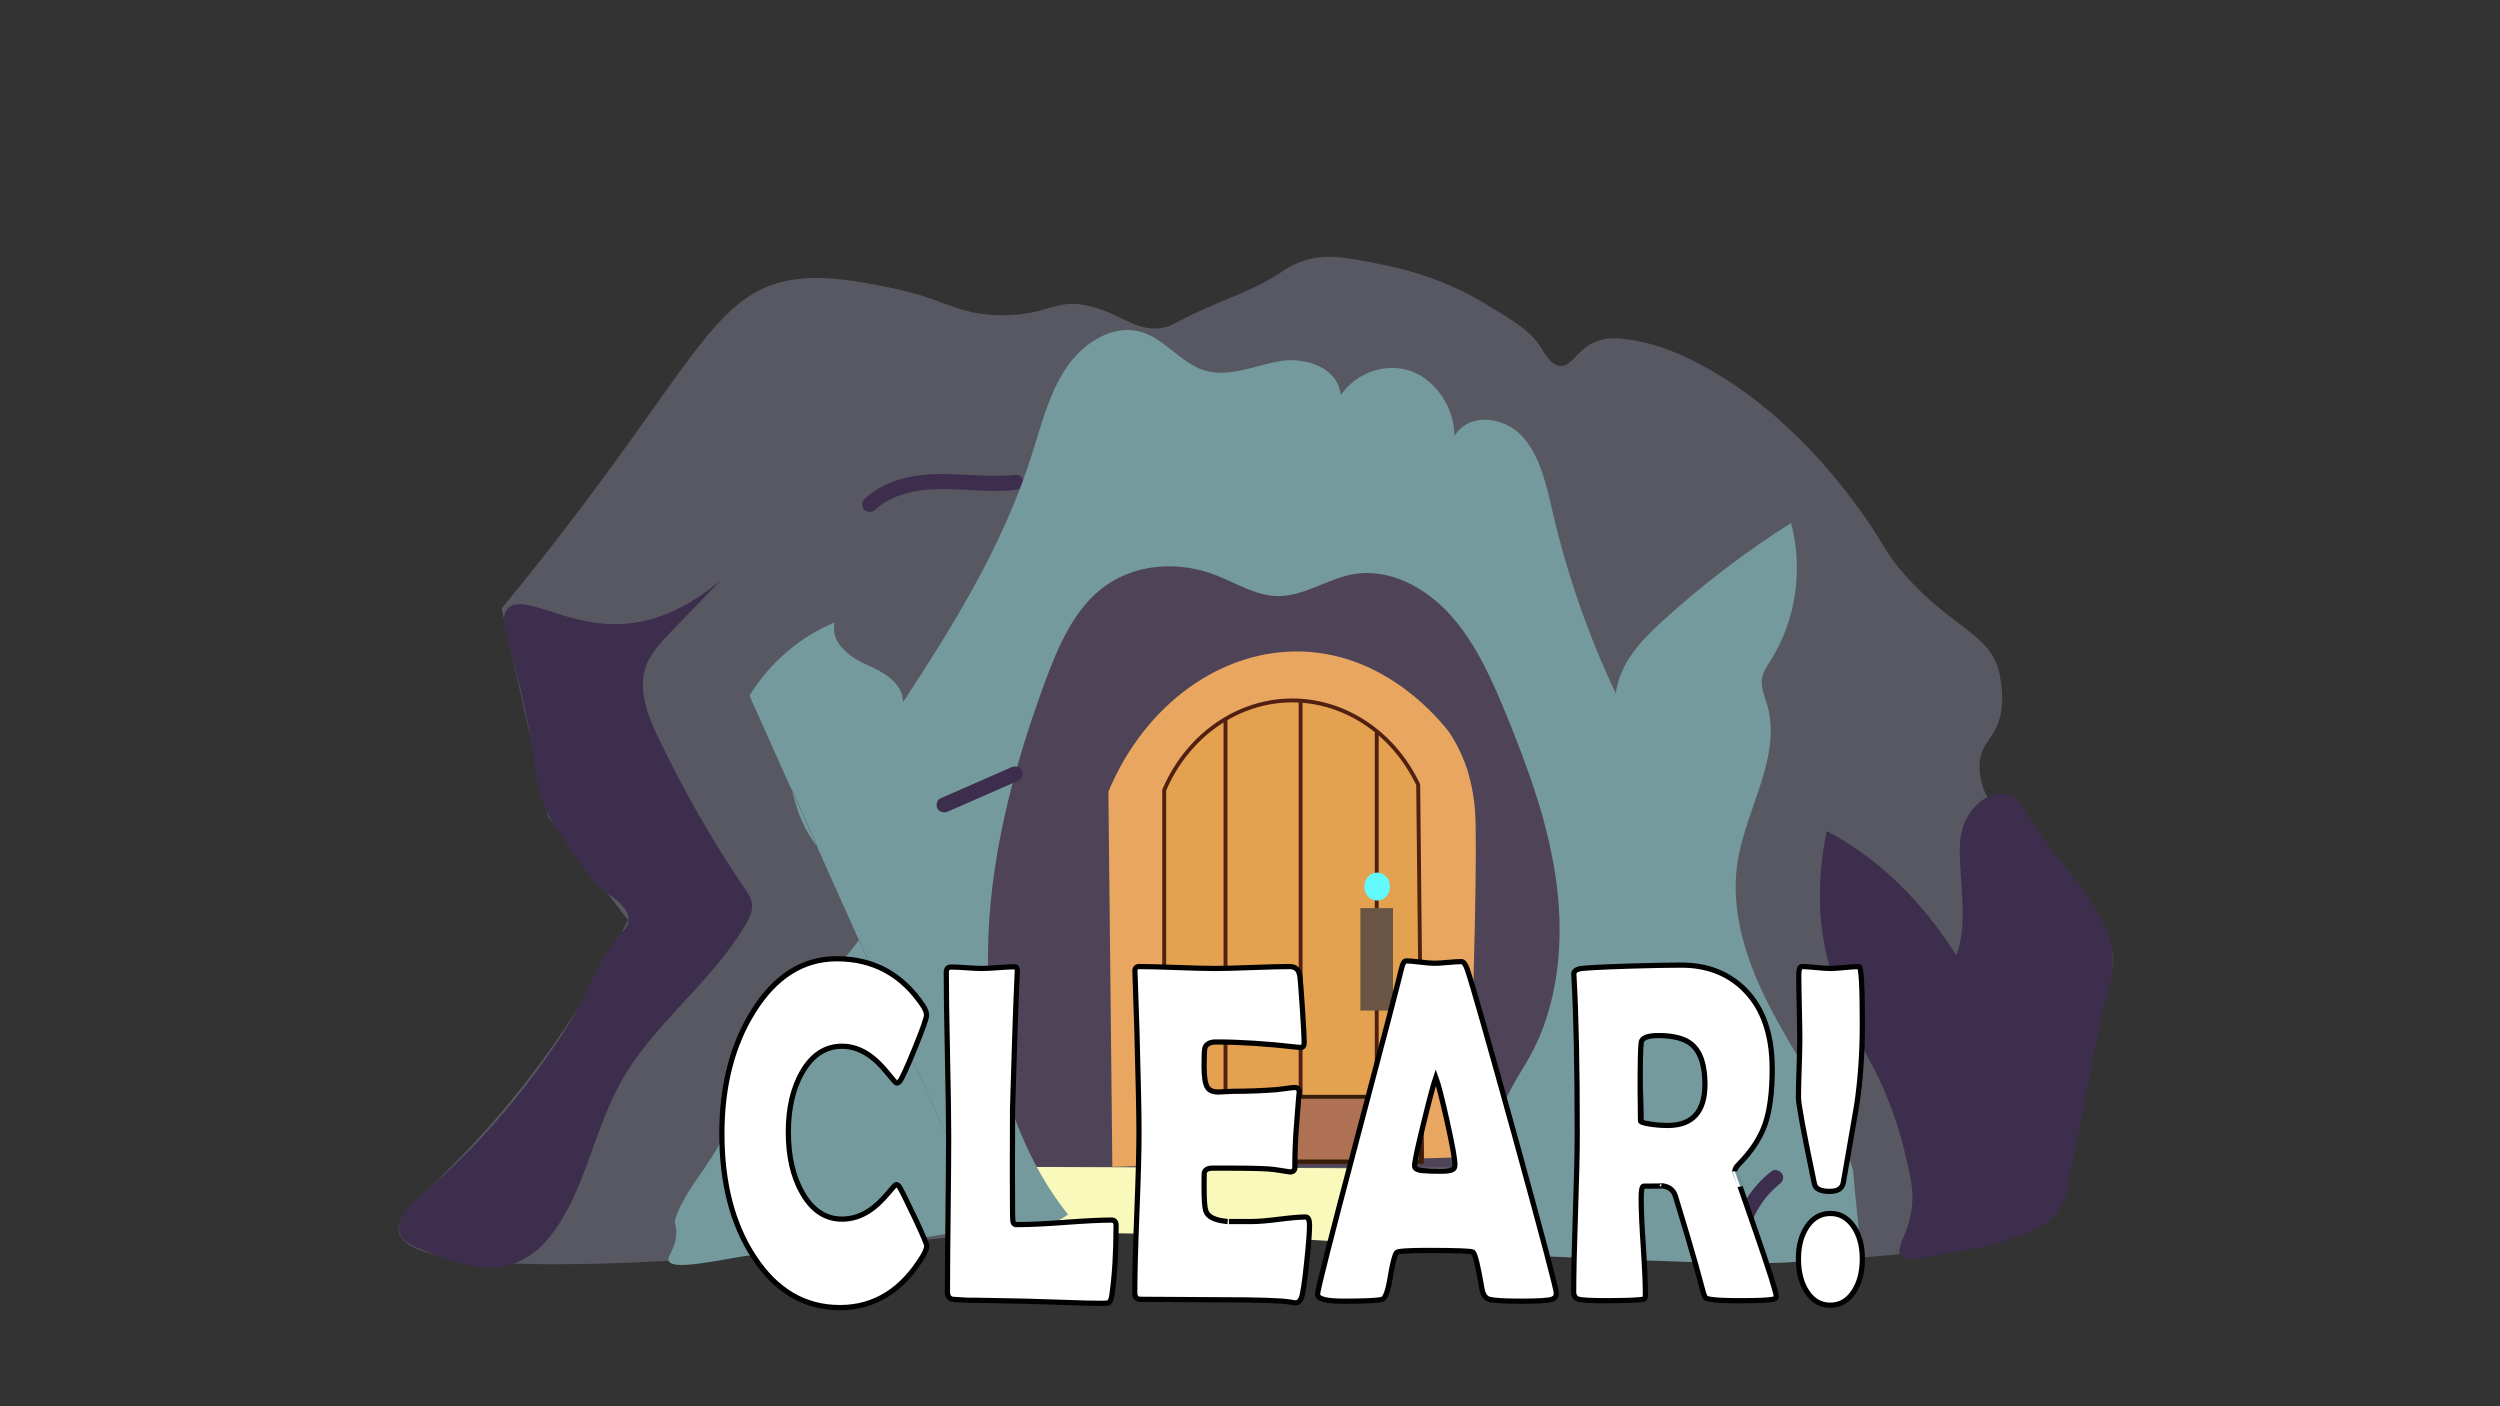 <?xml version="1.0" encoding="utf-8"?>
<!-- Generator: Adobe Illustrator 23.0.5, SVG Export Plug-In . SVG Version: 6.00 Build 0)  -->
<svg version="1.1" id="圖層_1" xmlns="http://www.w3.org/2000/svg" xmlns:xlink="http://www.w3.org/1999/xlink" x="0px" y="0px"
	 viewBox="0 0 1920 1080" style="enable-background:new 0 0 1920 1080;" xml:space="preserve">
<rect x="0" y="0" width="1920" height="1080" fill="#333333" stroke="none"/>
<style type="text/css">
	.st0{fill:#585862;}
	.st1{fill:#4E4357;}
	.st2{fill:#3D2E4D;}
	.st3{fill:#F9F9BC;}
	.st4{fill:#759A9E;}
	.st5{fill:#E9A660;}
	.st6{fill:#E4A150;stroke:#522011;stroke-width:3;stroke-miterlimit:10;}
	.st7{fill:none;stroke:#522011;stroke-width:3;stroke-miterlimit:10;}
	.st8{fill:#AE7154;stroke:#371C0A;stroke-width:3;stroke-miterlimit:10;}
	.st9{fill:#6A5443;}
	.st10{fill:#62FAFC;}
	.st11{fill:#FFFFFF;stroke:#000000;stroke-width:4;stroke-miterlimit:10;}
</style>
<g>
	<path class="st0" d="M849.72,936.72c-437.9,52.24-538.24,35.81-543.41,9.11c-2.73-14.14,21.85-27.66,66.03-76.99
		c54.72-61.1,89.33-121.06,110.05-162.28c-20.49-26.49-40.99-52.99-61.47-79.48c-11.88-53.26-23.78-106.52-35.66-159.79
		c9.64-11.68,24.31-29.72,41.74-52.16c103.88-133.77,122.29-188.4,177.6-199.53c25.88-5.21,53.89,0.32,77.41,4.97
		c44.94,8.87,51.57,21.16,86.53,21.52c37.96,0.4,41.52-13.99,69.82-6.62c24.7,6.43,35.56,20.91,56.93,15.73
		c6.25-1.51,4.83-2.64,28.08-13.24c17.99-8.21,22.13-9.04,34.91-14.9c25.82-11.83,26.4-16.44,39.47-21.52
		c19.4-7.55,35.57-4.18,67.55,2.48c39.55,8.24,66.48,23.98,72.1,27.32c24.98,14.9,37.46,22.34,45.54,34.78
		c3.88,5.98,8.12,14.34,15.18,14.9c7.74,0.62,11.79-8.68,20.49-14.9c13.29-9.49,29.5-6.16,43.26-3.31
		c31.43,6.48,103.67,40.11,168.49,131.64c18.27,25.8,17.38,29.98,32.64,47.19c36.78,41.49,67.16,45.63,72.86,76.99
		c1.42,7.81,4.81,26.45-3.79,42.23c-4.01,7.37-9.56,12.12-11.39,22.35c0,0-1.75,9.8,2.27,21.52c11.81,34.3,87.45,74.42,99.42,127.5
		c2.17,9.64,0.26,10.9-23.52,101.84c-15,57.36-19.77,77.94-21.25,82.79C1549.62,1008.09,1020.74,955.46,849.72,936.72z"/>
	<path class="st1" d="M1226.93,896.15H757.88V434.99c63.87-17.01,166.01-34.09,286.89-9.93c59,11.8,108.98,30.72,148.75,49.68
		C1204.65,615.21,1215.78,755.68,1226.93,896.15z"/>
	<g>
		<path class="st2" d="M389.61,467.83c10.99-13.41,43.18,12.4,84.99,11.51c34.03-0.72,61.51-18.84,79.64-34.38
			c-13.1,13.55-26.21,27.11-39.31,40.66c-7.83,8.11-15.95,16.68-19.38,27.85c-5.4,17.6,2.14,36.55,10,53.03
			c19.35,40.56,41.64,79.46,66.58,116.22c2.35,3.47,4.81,7.11,5.36,11.38c0.74,5.64-1.96,11.08-4.78,15.88
			c-26.87,45.8-71.89,76.54-97.2,123.37c-20.25,37.44-26.92,83.49-53.11,116.26c-3.91,4.89-10.34,12.3-20.6,17.64
			c-24.34,12.67-50.03,3.05-70.06-4.46c-14.49-5.43-23.29-8.87-25.04-16.55c-2.82-12.34,14.55-26.5,25.04-35.61
			c56.04-48.58,96.58-108.99,110.05-132.47c13.81-24.04,22.66-50.21,35.66-62.09c1.22-1.11,4.91-4.32,5.31-9.11
			c0.79-9.3-11.4-17.42-15.94-20.69c-13.81-9.97-23.12-24.59-41.74-53.82c-18.95-29.73-7.31-36.06-31.12-125.84
			C387.96,483.94,384.49,474.07,389.61,467.83z"/>
	</g>
	<g>
		<g>
			<path class="st2" d="M672.15,391.49c0.65-0.59,1.3-1.18,1.97-1.73c0.27-0.22,0.55-0.44,0.81-0.66c1.3-1.1-0.91,0.65,0.45-0.36
				c1.39-1.02,2.79-1.99,4.26-2.9c1.31-0.8,2.64-1.55,4-2.26c0.75-0.39,1.52-0.76,2.29-1.13c0.39-0.18,0.77-0.35,1.16-0.53
				c0.23-0.1,0.47-0.21,0.7-0.31c-0.53,0.22-0.61,0.26-0.22,0.09c6.34-2.43,12.81-4.11,19.52-5.11c1.14-0.17,0.21-0.03-0.03,0
				c0.43-0.05,0.86-0.1,1.27-0.16c0.77-0.09,1.53-0.17,2.3-0.25c1.79-0.17,3.58-0.31,5.38-0.4c3.61-0.19,7.22-0.22,10.83-0.17
				c8.39,0.13,16.77,0.72,25.16,1.1c9.42,0.43,18.87,0.57,28.26-0.48c3.03-0.34,6-2.43,5.84-5.82c-0.13-2.86-2.58-6.18-5.84-5.82
				c-31.46,3.52-64.16-6.31-94.63,5.42c-8.05,3.1-15.39,7.4-21.77,13.23c-2.26,2.07-2.26,6.17,0,8.23
				C666.29,393.71,669.73,393.71,672.15,391.49L672.15,391.49z"/>
		</g>
	</g>
	<path class="st3" d="M1180.62,964.88c-54.41-5.13-110.59-9.34-168.49-12.42c-80.21-4.27-157.46-6.03-231.48-5.79
		c0-16.84,0-33.67,0-50.51c133.58,0.56,267.15,1.1,400.73,1.66C1181.13,920.17,1180.87,942.51,1180.62,964.88z"/>
	<g>
		<path class="st4" d="M575.82,533.91c15.77-25.35,38.91-45.16,65.24-55.83c-3.96,14.55,10.92,26.45,23.82,32.11
			c12.91,5.66,28.66,13.9,28.66,29.07c38.7-58.94,76.39-119.88,98.37-188.3c7.52-23.42,13.38-48.07,26.78-68.13
			s36.98-34.65,58.78-27.55c17.36,5.65,29.69,23.46,47.07,29.06c18.91,6.09,38.66-3.52,58.12-6.95c19.46-3.43,44.83,4.63,47.07,26
			c12.16-17.5,34.94-25.21,54.04-18.29s33.13,27.96,33.27,49.92c10.65-18.4,38.02-15.31,52.07,0.13
			c14.05,15.44,18.61,38.02,23.55,59.11c11.21,47.92,27.46,94.44,48.31,138.35c2.75-23.05,19.51-40.78,35.86-55.67
			c30.86-28.09,63.91-53.29,98.69-75.25c9.49,35.06,3.73,74.68-15.26,104.8c-3.03,4.81-6.48,9.67-7.16,15.47
			c-0.74,6.4,2.07,12.57,3.9,18.71c11.95,39.85-16.04,79.85-22.52,121.19c-6.71,42.82,10.25,85.83,30.87,123
			c20.62,37.17,45.61,72.31,57.71,113.71c0.31,1.05,0.65,7.04,1.65,17.46c3.32,34.49,3.62,34.3,3.3,35.58
			c-5.84,23.42-88.47,19.48-178.35,15.73c-36.98-1.54-66.45-2.69-82.72-3.31c-0.65-11.47-0.08-26.2,4.35-42.36
			c1.16-4.18,2.45-8.07,3.83-11.67c-15.79-8.73-25.63-28.84-23.46-48.01c2.14-18.96,14.29-34.4,23.33-50.76
			c21.51-38.92,26.29-86.8,20.55-131.81c-5.74-45.01-21.29-87.79-38.22-129.32c-11.38-27.88-23.78-56-43.39-77.77
			c-19.61-21.77-47.87-36.43-75.43-31.21c-19.56,3.71-37.41,16.97-57.26,16.68c-16.83-0.23-32.05-10.15-47.94-16.26
			c-29.27-11.25-63.99-8.7-88.75,11.74c-20.88,17.25-32.43,44.52-42.2,71.04c-24.52,66.62-43.09,136.95-43.61,208.75
			c-0.52,71.78,18.38,145.52,61.54,199.71c-18.75,13.05-40.64,15.87-62.04,9.3"/>
	</g>
	<g>
		<path class="st4" d="M575.25,533.48c12.83,17.87,22.75,38.21,29.18,59.79c3.74,12.57,6.34,25.63,11.59,37.56
			c6.47,14.68,16.73,27.06,28.24,37.44c10.21,9.22,22.61,19.3,22.73,33.76c0.08,10.63-6.75,19.65-13.21,27.61
			c-14.52,17.9-29.21,35.98-47.18,49.65c-5.55,4.22-11.55,8.19-15.16,14.42c-4.27,7.39-4.47,16.71-7.53,24.78
			c-4.01,10.54-12.61,18.15-18.03,27.92c-4.27,7.72-6.43,16.59-9.86,24.81c-9.81,23.53-29.7,41.13-37.59,65.5
			c-0.73,2.24,1.21,5.35,1.01,10.24c-0.52,12.51-7.2,17.49-5.91,21.22c2.56,7.48,33.77,0.54,56.93-3.31
			c35.99-6,27.12-0.36,93.36-8.28c29.9-3.57,53.09-7.28,64.35-9.16c12.04-1.99,22.3-3.85,30.13-5.34"/>
	</g>
	<g>
		<path class="st5" d="M1126.74,888.7c-90.82,2.48-181.65,4.97-272.46,7.45c-1.01-96.04-2.03-192.08-3.04-288.12
			c28.09-67.46,87.5-109.97,149.52-107.63c64.89,2.44,105.28,52.98,112.32,62.09c3.83,5.82,9.4,15.34,13.66,28.14
			c0,0,4.83,14.55,6.07,31.47C1134.57,646.18,1132.66,748.99,1126.74,888.7z"/>
		<g>
			<path class="st6" d="M1092.2,892.42H894.11V606.79c17.17-40.11,53.21-66.67,93.36-68.72c42.22-2.16,82.08,23.14,101.7,64.58
				C1090.18,699.25,1091.19,795.84,1092.2,892.42z"/>
			<line class="st7" x1="998.86" y1="537.66" x2="998.86" y2="842.33"/>
			<line class="st7" x1="941.18" y1="552.56" x2="941.18" y2="843.16"/>
			<line class="st7" x1="1057.33" y1="562.5" x2="1057.33" y2="842.33"/>
			<rect x="896.02" y="842.33" class="st8" width="195.05" height="49.68"/>
			<rect x="1044.77" y="697.45" class="st9" width="25.04" height="78.65"/>
			<ellipse class="st10" cx="1057.67" cy="680.9" rx="9.87" ry="10.76"/>
		</g>
	</g>
	<g>
		<g>
			<path class="st2" d="M728.09,623.22c18.13-7.94,36.25-15.88,54.38-23.82c2.81-1.23,3.68-5.54,2.09-7.97
				c-1.87-2.9-4.99-3.4-8-2.08c-18.13,7.94-36.25,15.88-54.38,23.82c-2.81,1.23-3.68,5.54-2.09,7.97
				C721.96,624.03,725.07,624.54,728.09,623.22L728.09,623.22z"/>
		</g>
	</g>
	<g>
		<g>
			<path class="st2" d="M1232.32,968.39c13.01-21.37,22.01-45.23,26.6-69.78c2.34-12.56,3.64-25.34,3.73-38.12
				c0.09-13.4-1.09-26.76-1.69-40.13c-0.32-7.46-0.48-14.94-0.1-22.4c0.18-3.65,0.47-7.29,0.96-10.9c-0.12,0.88,0.03-0.13,0.04-0.26
				c0.09-0.59,0.18-1.2,0.27-1.8c0.14-0.91,0.31-1.8,0.48-2.69c0.36-1.9,0.78-3.79,1.23-5.66c0.73-2.95-0.95-6.45-4.08-7.17
				c-3.01-0.69-6.42,0.91-7.2,4.06c-6.51,26.38-2.25,53.44-1.68,80.19c0.14,6.38,0.03,12.75-0.4,19.12
				c-0.21,3.05-0.48,6.12-0.82,9.16c-0.09,0.76-0.17,1.53-0.27,2.28c-0.05,0.38-0.09,0.76-0.14,1.14c-0.03,0.17-0.16,1.14-0.01,0.16
				c-0.21,1.51-0.43,3.03-0.68,4.54c-1.95,12.24-4.99,24.3-9.09,35.99c-1.13,3.22-2.34,6.42-3.62,9.57
				c-0.14,0.35-0.29,0.7-0.43,1.05c0.01-0.04-0.58,1.41-0.36,0.88c0.25-0.59-0.21,0.49-0.26,0.61c-0.18,0.44-0.38,0.87-0.57,1.29
				c-0.69,1.55-1.39,3.1-2.12,4.63c-2.96,6.29-6.27,12.4-9.88,18.34c-1.58,2.6-0.66,6.51,2.09,7.97
				C1227.16,971.98,1230.63,971.18,1232.32,968.39L1232.32,968.39z"/>
		</g>
	</g>
	<g>
		<g>
			<path class="st2" d="M1339.95,970.01c-0.1-2.38-0.1-4.77,0.01-7.15c0.05-1.19,0.14-2.38,0.25-3.57c0.05-0.59,0.12-1.19,0.18-1.77
				c0.04-0.4,0.26-1.88,0.09-0.72c0.75-4.79,1.79-9.48,3.31-14.08c0.34-1.05,0.7-2.08,1.09-3.1c0.21-0.56,0.42-1.1,0.64-1.66
				c0.13-0.31,0.26-0.62,0.38-0.93c0.32-0.83-0.36,0.81,0,0c0.97-2.13,1.96-4.26,3.08-6.32c1.16-2.12,2.39-4.19,3.74-6.2
				c0.6-0.89,1.21-1.77,1.84-2.64c0.34-0.47,0.69-0.93,1.04-1.38c-0.05,0.06-0.57,0.71-0.16,0.21c0.26-0.31,0.51-0.65,0.78-0.96
				c1.61-1.95,3.31-3.83,5.12-5.61c0.92-0.91,1.87-1.8,2.86-2.65c0.48-0.43,0.97-0.84,1.48-1.25c0.18-0.16,0.38-0.31,0.56-0.47
				c0.12-0.1,1.4-1.1,0.34-0.28c2.42-1.85,3.96-5.1,2.09-7.97c-1.53-2.38-5.4-4.07-8-2.08c-16.59,12.71-27.68,31.74-31.16,52.29
				c-1.03,6.07-1.52,12.2-1.26,18.34c0.13,3.04,2.6,5.96,5.84,5.82C1337.15,975.69,1340.08,973.27,1339.95,970.01L1339.95,970.01z"
				/>
		</g>
	</g>
	<g>
		<path class="st2" d="M1538.71,609.32c-11.87-0.76-24.2,9.14-29.72,22.08c-5.45,12.77-4.09,24.69-2.39,51.38
			c1.1,17.28,1.74,35.67-4.17,50.93c-26.81-42.64-61.37-75.76-99.54-95.4c-8.36,40.62-4.86,70.76-1.84,86.87
			c5.03,26.77,15.07,48.55,24.37,68.72c9.01,19.54,15.73,27.68,25.56,52.99c3.81,9.8,7.97,21.79,11.59,36.85
			c4.68,19.49,7.01,29.24,5.95,41.4c-1.91,21.7-12.44,31.47-9.21,38.5c2.45,5.33,10.29,3.35,20.21,1.66
			c32.56-5.56,48.85-8.36,53.48-9.93c26.57-9.08,39.83-13.74,48.13-25.66c6.73-9.66,5.68-14.51,15.16-59.2
			c7.83-36.94,13.03-75.12,23.17-110.94c1.29-4.54,4.26-14.68,2.97-27.32c-0.97-9.62-4.07-17.23-8.91-26.49
			c-10.51-20.09-21.33-32.83-24.37-36.43C1553.38,626.81,1553.48,610.27,1538.71,609.32z"/>
	</g>
</g>
<g>
	<path class="st11" d="M711.71,956.69c0,1.94-0.91,4.49-2.74,7.65c-16.02,26.59-37.3,39.89-63.84,39.89
		c-27.16,0-49.18-12.93-66.06-38.79c-16.45-25.01-24.67-56.58-24.67-94.71c0-36.91,8.05-68.24,24.15-93.98
		c16.8-26.96,38.16-40.43,64.1-40.43c28.2,0,50.31,12.08,66.32,36.24c1.74,2.67,2.61,5.04,2.61,7.1c0,2.31-3.03,10.87-9.07,25.68
		c-6.05,14.82-9.86,23.13-11.42,24.95c-0.7,0.97-1.57,1.46-2.61,1.46c-0.44,0-2.61-2.43-6.53-7.29c-4.7-5.83-9.31-10.38-13.84-13.66
		c-6.88-4.85-14.01-7.29-21.41-7.29c-12.79,0-23.02,6.68-30.68,20.03c-7.05,12.38-10.58,27.68-10.58,45.9
		c0,18.46,3.52,33.94,10.58,46.44c7.66,13.6,17.89,20.4,30.68,20.4c7.57,0,14.75-2.3,21.54-6.92c4.44-3.03,8.96-7.29,13.58-12.75
		c3.83-4.61,5.96-6.92,6.4-6.92c0.87,0,1.74,0.67,2.61,2c1.39,2.19,5.18,9.77,11.36,22.77
		C708.53,947.95,711.71,955.36,711.71,956.69z"/>
	<path class="st11" d="M845.79,1000.95c-7.49,0-17.23-0.25-29.24-0.73c-15.67-0.49-25.42-0.79-29.24-0.91l-39.04-0.73
		c-3.92,0.12-9.53-0.12-16.84-0.73c-2.53-0.61-3.79-2.49-3.79-5.65c0-13.23,0.15-33.06,0.46-59.47c0.3-26.41,0.46-46.23,0.46-59.47
		c0-14.08-0.31-35.18-0.91-63.29c-0.61-28.11-0.91-49.2-0.91-63.29c0-2.67,1.31-4.01,3.92-4.01c2.61,0,6.51,0.18,11.68,0.55
		c5.18,0.36,9.03,0.55,11.55,0.55c2.87,0,7.14-0.21,12.79-0.64c5.66-0.42,9.92-0.64,12.79-0.64c1.31,0,1.91,1.16,1.83,3.46
		l-0.13,2.37c-1.04,22.83-2.22,57.13-3.52,102.9l-0.13,48.08c0,15.54,0.04,26.9,0.13,34.06c0.08,1.46,0.17,2.91,0.26,4.37
		c0.09,1.46,0.74,2.37,1.96,2.73c0.09,0,1.22,0,3.39,0c7.83,0,19.56-0.58,35.18-1.73c15.62-1.15,27.35-1.73,35.18-1.73
		c2.35,0,3.53,1.4,3.53,4.19c0,20.76-1.09,38.67-3.26,53.73c-0.44,3.16-1.35,5.04-2.74,5.65
		C850.71,1000.83,848.92,1000.95,845.79,1000.95z"/>
	<path class="st11" d="M1005.72,941.21c0,5.22-0.74,14.82-2.22,28.78c-1.57,15.18-2.96,24.22-4.18,27.14
		c-1.04,2.31-2.48,3.46-4.31,3.46c-0.78,0-2.09-0.18-3.92-0.55c-6.35-1.21-24.89-1.82-55.62-1.82c-6.7,0-16.67-0.06-29.9-0.18
		c-13.23-0.12-23.15-0.18-29.77-0.18c-2.87,0-4.31-1.76-4.31-5.28c0-13.6,0.54-34.03,1.63-61.29c1.09-27.26,1.63-47.69,1.63-61.29
		c0-13.84-0.52-39.64-1.57-77.41c-0.26-9.71-0.74-24.22-1.44-43.53l-0.13-2.55c-0.18-2.79,0.91-4.19,3.26-4.19
		c6.44,0,16.12,0.25,29.05,0.73c12.92,0.49,22.61,0.73,29.05,0.73c6.35,0,15.93-0.24,28.72-0.73c12.79-0.48,22.37-0.73,28.72-0.73
		c4.52,0,7.14,2.37,7.83,7.1c0.43,2.79,1.11,11.26,2.02,25.41c0.91,14.15,1.37,22.74,1.37,25.77c0,2.55-0.87,3.83-2.61,3.83
		c-0.52,0-1.44-0.06-2.74-0.18c-23.15-2.67-43.95-4.01-62.4-4.01c-4.61,0-7.44,1.52-8.49,4.55c-0.44,1.46-0.65,6.13-0.65,14.02
		c0,8.26,0.87,13.72,2.61,16.39c1.48,2.31,4.31,3.46,8.49,3.46c0.87,0,2.57-0.09,5.09-0.27c2.52-0.18,4.61-0.27,6.27-0.27
		c10.97,0,22.06-0.42,33.29-1.27c0.96-0.12,3.35-0.42,7.18-0.91c2.96-0.48,5.31-0.73,7.05-0.73c2.09,0,3.13,1.4,3.13,4.19
		c0-2.55-0.78,6.74-2.35,27.87c-0.7,9.72-1.04,19.43-1.04,29.14c0,2.43-1.26,3.64-3.79,3.64l-11.75-1.82
		c-4.96-0.73-16.28-1.09-33.94-1.09h-13.84c-3.57,0-5.66,1.22-6.27,3.64c-0.09,0.61-0.13,4.37-0.13,11.29
		c0,9.23,0.43,15.18,1.3,17.85c1.48,4.62,7.05,7.35,16.71,8.2c-0.17,0,6.18,0,19.06,0c4.61,0,11.47-0.57,20.56-1.73
		c9.09-1.15,15.91-1.73,20.43-1.73C1004.76,934.66,1005.72,936.84,1005.72,941.21z"/>
	<path class="st11" d="M1195.28,993.3c0,2.19-1.09,3.71-3.26,4.55c-2.61,0.97-10.71,1.46-24.28,1.46c-12.45,0-20.45-0.49-24.02-1.46
		c-2.96-0.85-4.83-3.58-5.61-8.2c-2.96-17.49-5.27-26.83-6.92-28.05c-1.39-0.85-13.06-1.27-34.99-1.27
		c-14.8,0-22.67,0.55-23.63,1.64c-1.48,1.94-3.13,8.44-4.96,19.49c-1.65,10.08-3.66,15.54-6,16.39c-2.96,0.97-12.88,1.46-29.77,1.46
		c-13.32,0-19.97-1.76-19.97-5.28c0-3.16,9.83-41.95,29.5-116.38c21.32-80.5,32.9-124.76,34.73-132.77
		c1.04-4.61,2.26-6.92,3.66-6.92c2.35,0,5.98,0.3,10.9,0.91c4.92,0.61,8.59,0.91,11.03,0.91c2.35,0,5.81-0.21,10.38-0.64
		c4.57-0.42,7.98-0.64,10.25-0.64c1.65,0,3.18,2,4.57,6.01c4.26,12.75,16.71,56.46,37.34,131.13
		C1184.92,950.81,1195.28,990.02,1195.28,993.3z M1102.72,827.38c-1.83,5.34-4.92,16.94-9.27,34.79
		c-4.7,18.94-7.05,30.05-7.05,33.33c0,2.19,2.61,3.4,7.83,3.64c2.7,0.24,7.14,0.36,13.32,0.36c5.75,0,8.92-0.97,9.53-2.91
		c0.17-0.61,0.26-1.46,0.26-2.55c0-4.01-2-15.05-6.01-33.15C1107.42,843.41,1104.55,832.24,1102.72,827.38z"/>
	<path class="st11" d="M1364.22,996.03c0,0.85-0.87,1.46-2.61,1.82c-3.31,0.73-11.62,1.09-24.94,1.09c-11.4,0-19.15-0.36-23.24-1.09
		c-1.92-0.36-3-0.67-3.26-0.91c-0.52-0.36-1.13-1.58-1.83-3.64c-1.31-4.74-3.22-11.78-5.75-21.13c-3.39-12.14-8.7-30.05-15.93-53.73
		c-1.57-4.74-5.18-7.34-10.84-7.83c2.61,0.24-1.87,0.36-13.45,0.36c-1.31,0-1.96,3.1-1.96,9.29c0,8.26,0.54,20.58,1.63,36.97
		c1.09,16.39,1.63,28.72,1.63,36.97c0,2.07-0.39,3.28-1.17,3.64c-1.22,0.12-2.44,0.24-3.66,0.36c-5.14,0.48-13.14,0.73-24.02,0.73
		c-12.45,0-19.93-0.36-22.46-1.09c-2.53-0.73-3.79-2.61-3.79-5.65c0-13.36,0.46-33.51,1.37-60.47c0.91-26.96,1.37-47.17,1.37-60.65
		c0-51.36-0.83-91.43-2.48-120.21l-0.13-2.55c-0.09-2.06,1.28-3.46,4.11-4.19c2.83-0.73,16.12-1.46,39.88-2.19
		c16.1-0.48,28.94-0.73,38.51-0.73c19.84,0,36.03,6.25,48.57,18.76c14.19,14.09,21.28,34.42,21.28,61.01
		c0,17.73-1.83,31.87-5.48,42.44s-10.4,20.83-20.24,30.78c-2,1.94-3,3.77-3,5.46c0-0.12,5.31,15.12,15.93,45.72
		C1358.91,976,1364.22,992.88,1364.22,996.03z M1309.39,832.66c0-14.81-3.48-25.07-10.44-30.78c-5.4-4.37-13.84-6.56-25.33-6.56
		c-8.27,0-12.66,1.76-13.19,5.28c-0.52,4.13-0.78,16.03-0.78,35.7c0,2.79,0.04,6.92,0.13,12.39c0.09,5.46,0.13,9.53,0.13,12.2
		c0,0.61,1.39,1.22,4.18,1.82c5.31,1.09,10.88,1.64,16.71,1.64C1299.86,864.35,1309.39,853.79,1309.39,832.66z"/>
	<path class="st11" d="M1430.28,786.4c0,22.1-1.44,42.86-4.31,62.29c-3.48,19.92-6.92,39.77-10.31,59.56
		c-0.78,4.49-4.27,6.74-10.44,6.74c-7.05,0-10.97-1.94-11.75-5.83c-8.18-38.98-12.27-61.13-12.27-66.48
		c0-4.98,0.17-12.38,0.52-22.22c0.35-9.83,0.52-17.24,0.52-22.22c0-5.46-0.13-13.66-0.39-24.59c-0.26-10.93-0.39-19.12-0.39-24.59
		c0-4.49,0.78-6.74,2.35-6.74c2.44,0,6.09,0.25,10.97,0.73c4.87,0.49,8.53,0.73,10.97,0.73c2.44,0,6.09-0.24,10.97-0.73
		c4.87-0.48,8.53-0.73,10.97-0.73C1429.41,742.33,1430.28,757.02,1430.28,786.4z M1430.28,966.89c0,10.2-2.26,18.67-6.79,25.41
		c-4.53,6.74-10.44,10.11-17.75,10.11c-7.4,0-13.34-3.34-17.82-10.02c-4.48-6.68-6.72-15.18-6.72-25.5c0-10.2,2.26-18.58,6.79-25.13
		c4.52-6.56,10.44-9.83,17.75-9.83c7.22,0,13.12,3.28,17.69,9.83C1427.99,948.32,1430.28,956.69,1430.28,966.89z"/>
</g>
</svg>
